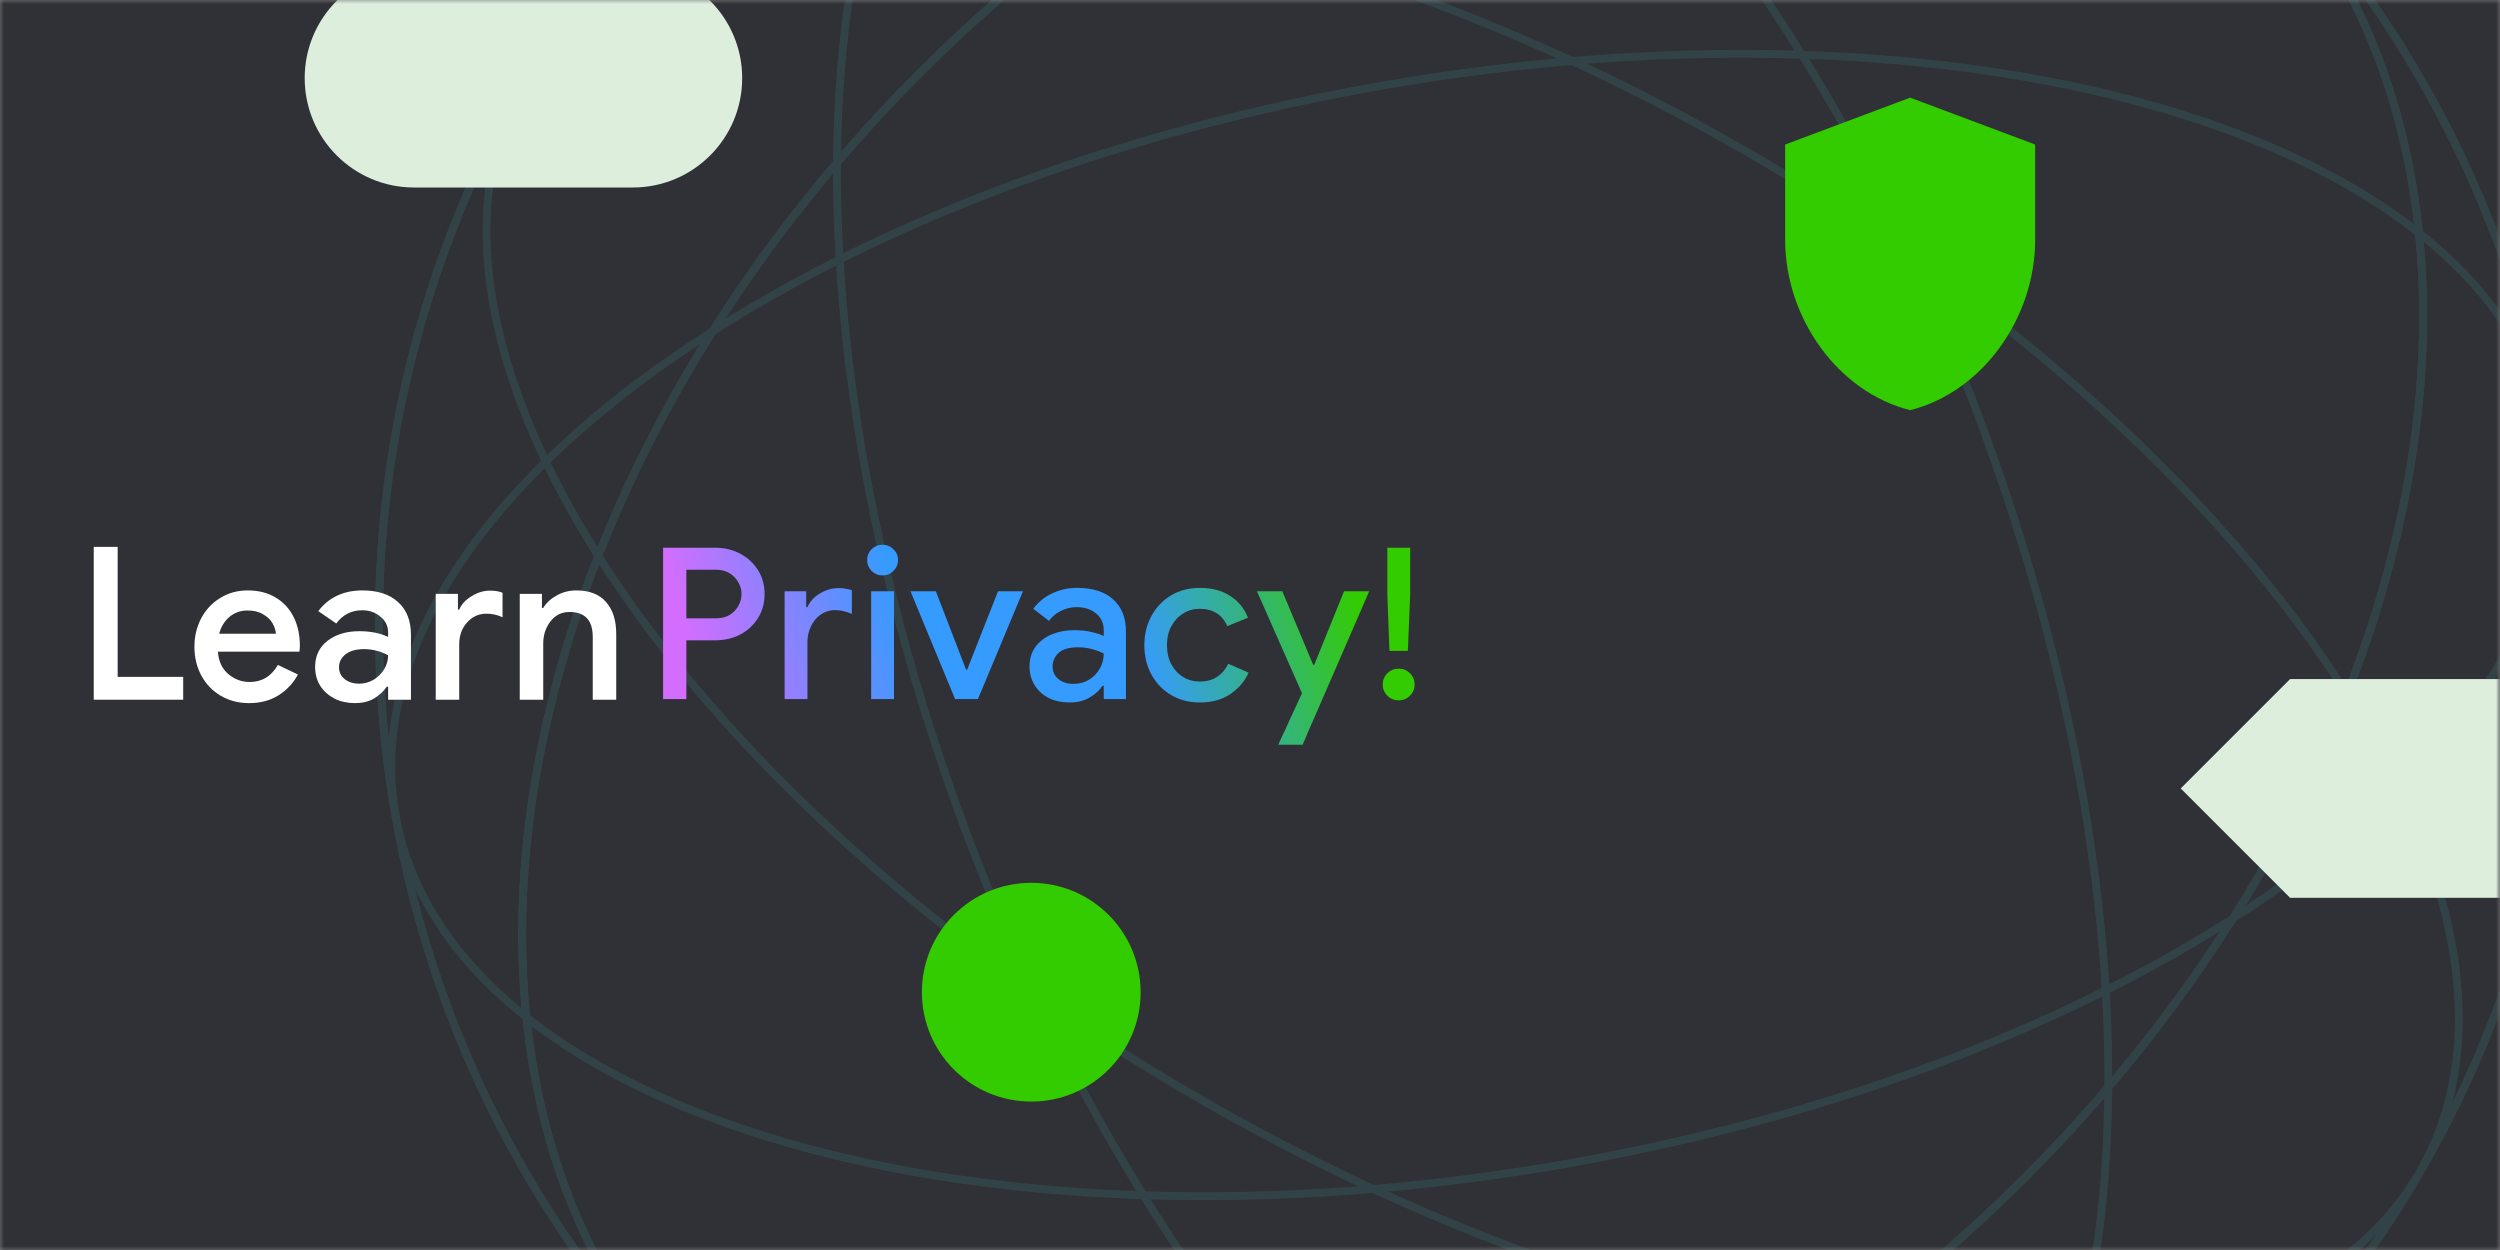 <svg width="320" height="160" viewBox="0 0 320 160" fill="none" xmlns="http://www.w3.org/2000/svg">
<rect x="0" y="0" width="320" height="160" fill="#808080" stroke="none"/>
<g clip-path="url(#clip0_2249_61603)">
<g clip-path="url(#clip1_2249_61603)">
<mask id="mask0_2249_61603" style="mask-type:luminance" maskUnits="userSpaceOnUse" x="0" y="0" width="320" height="160">
<path d="M320 0H0V160H320V0Z" fill="white"/>
</mask>
<g mask="url(#mask0_2249_61603)">
<path d="M320 0H0V160H320V0Z" fill="#303136"/>
<mask id="mask1_2249_61603" style="mask-type:luminance" maskUnits="userSpaceOnUse" x="0" y="-80" width="320" height="320">
<path d="M320 -80H0V240H320V-80Z" fill="white"/>
</mask>
<g mask="url(#mask1_2249_61603)">
<path d="M146.357 152.992C163.376 153.546 181.739 152.272 200.656 148.936C246.467 140.859 285.089 122.53 307.129 100.918M146.357 152.992C94.868 151.319 55.672 132.925 50.627 104.311C43.914 66.238 100.2 24.49 176.344 11.063C252.49 -2.363 319.66 17.617 326.373 55.689C329.047 70.856 321.724 86.607 307.129 100.918M146.357 152.992C173.551 196.747 209.079 221.495 236.383 211.557C272.711 198.335 280.724 128.715 254.279 56.059C251.352 48.017 248.125 40.275 244.652 32.883M146.357 152.992C141.373 144.974 136.67 136.317 132.348 127.117M307.129 100.918C315.949 119.357 317.444 136.663 309.743 150C290.413 183.48 220.461 179.281 153.5 140.622C146.089 136.343 139.025 131.821 132.348 127.117M307.129 100.918C296.26 78.194 274.267 53.748 244.652 32.883M244.652 32.883C216.747 -26.512 172.925 -63.316 140.617 -51.557C104.289 -38.334 96.276 31.285 122.721 103.941C125.648 111.983 128.875 119.725 132.348 127.117M244.652 32.883C237.975 28.179 230.911 23.657 223.5 19.378C156.539 -19.282 86.587 -23.48 67.257 10C50.066 39.775 78.701 89.323 132.348 127.117M328.5 80C328.5 157.32 265.82 220 188.5 220C111.18 220 48.5 157.32 48.5 80C48.5 2.68 111.18 -60 188.5 -60C265.82 -60 328.5 2.68 328.5 80ZM259.211 150.71C204.538 205.384 128.557 218.047 89.505 178.995C50.453 139.942 63.116 63.962 117.789 9.289C172.463 -45.384 248.442 -58.047 287.495 -18.995C326.547 20.058 313.884 96.037 259.211 150.71Z" stroke="#324347"/>
<path d="M188.5 220C265.82 220 328.5 157.32 328.5 80C328.5 2.68 265.82 -60 188.5 -60C111.18 -60 48.5 2.68 48.5 80C48.5 157.32 111.18 220 188.5 220Z" stroke="#324347"/>
<path d="M89.505 178.995C128.557 218.047 204.537 205.384 259.21 150.711C313.884 96.037 326.547 20.058 287.495 -18.995C248.442 -58.047 172.462 -45.384 117.789 9.289C63.116 63.963 50.452 139.943 89.505 178.995Z" stroke="#324347"/>
<path d="M132 141C139.732 141 146 134.732 146 127C146 119.268 139.732 113 132 113C124.268 113 118 119.268 118 127C118 134.732 124.268 141 132 141Z" fill="#33CC00"/>
<path d="M81 -4H53C45.268 -4 39 2.268 39 10C39 17.732 45.268 24 53 24H81C88.732 24 95 17.732 95 10C95 2.268 88.732 -4 81 -4Z" fill="#DDEEDD"/>
<path d="M293.13 86.92L279.13 100.92L293.13 114.92H321.13L335.13 100.92L321.13 86.92H293.13Z" fill="#DDEEDD"/>
<path d="M244.5 12.5L228.5 18.5V30.68C228.5 40.78 235.32 50.2 244.5 52.5C253.68 50.2 260.5 40.78 260.5 30.68V18.5L244.5 12.5Z" fill="#33CC00"/>
</g>
<path d="M12 70H15.06V86.639H23.448V89.563H12V70Z" fill="white"/>
<path d="M31.88 90C30.55 90 29.348 89.691 28.273 89.071C27.217 88.451 26.388 87.596 25.787 86.502C25.186 85.391 24.885 84.153 24.885 82.787C24.885 81.475 25.168 80.273 25.732 79.18C26.315 78.069 27.126 77.195 28.164 76.558C29.202 75.901 30.386 75.574 31.716 75.574C33.082 75.574 34.266 75.874 35.268 76.475C36.288 77.076 37.062 77.915 37.59 78.989C38.118 80.046 38.383 81.266 38.383 82.65C38.383 82.814 38.373 82.978 38.355 83.142C38.337 83.306 38.328 83.397 38.328 83.415H27.891C27.982 84.654 28.428 85.61 29.23 86.284C30.031 86.958 30.942 87.295 31.962 87.295C33.528 87.295 34.73 86.567 35.568 85.109L38.137 86.339C37.535 87.45 36.698 88.343 35.623 89.016C34.566 89.672 33.319 90 31.88 90ZM35.322 81.12C35.286 80.683 35.14 80.237 34.885 79.781C34.63 79.326 34.23 78.944 33.683 78.634C33.155 78.306 32.49 78.142 31.689 78.142C30.796 78.142 30.022 78.415 29.366 78.962C28.729 79.508 28.291 80.228 28.055 81.12H35.322Z" fill="white"/>
<path d="M45.443 90C44.477 90 43.603 89.808 42.82 89.426C42.055 89.025 41.445 88.479 40.989 87.787C40.552 87.076 40.334 86.275 40.334 85.382C40.334 83.962 40.862 82.841 41.918 82.022C42.993 81.202 44.35 80.793 45.989 80.793C47.428 80.793 48.658 81.038 49.678 81.53V80.957C49.678 80.136 49.35 79.463 48.694 78.934C48.057 78.388 47.282 78.115 46.372 78.115C44.987 78.115 43.876 78.68 43.038 79.808L40.743 78.224C41.381 77.368 42.173 76.712 43.12 76.257C44.086 75.802 45.169 75.574 46.372 75.574C48.357 75.574 49.887 76.075 50.962 77.076C52.055 78.06 52.601 79.454 52.601 81.257V89.563H49.678V87.896H49.514C49.077 88.516 48.521 89.025 47.847 89.426C47.173 89.808 46.372 90 45.443 90ZM45.935 87.513C46.608 87.513 47.228 87.35 47.792 87.022C48.375 86.676 48.831 86.23 49.159 85.683C49.505 85.118 49.678 84.517 49.678 83.88C48.712 83.352 47.683 83.088 46.59 83.088C45.589 83.088 44.805 83.306 44.241 83.743C43.676 84.18 43.394 84.736 43.394 85.41C43.394 86.029 43.639 86.539 44.131 86.94C44.641 87.323 45.242 87.513 45.935 87.513Z" fill="white"/>
<path d="M55.774 76.011H58.616V78.033H58.78C59.071 77.341 59.599 76.767 60.364 76.312C61.129 75.838 61.913 75.601 62.714 75.601C63.37 75.601 63.907 75.692 64.326 75.875V79.017C63.707 78.707 63.015 78.552 62.249 78.552C61.266 78.552 60.437 78.935 59.763 79.7C59.107 80.447 58.78 81.366 58.78 82.459V89.563H55.774V76.011Z" fill="white"/>
<path d="M66.527 76.011H69.369V77.814H69.533C69.934 77.159 70.517 76.621 71.282 76.202C72.047 75.783 72.875 75.574 73.768 75.574C75.444 75.574 76.71 76.066 77.566 77.049C78.44 78.033 78.877 79.39 78.877 81.12V89.563H75.872V81.53C75.872 79.399 74.879 78.334 72.894 78.334C71.892 78.334 71.081 78.734 70.462 79.535C69.843 80.337 69.533 81.284 69.533 82.377V89.563H66.527V76.011Z" fill="white"/>
<path d="M84.877 89.484V70.108H91.534C92.707 70.108 93.771 70.36 94.728 70.865C95.683 71.37 96.441 72.065 97.001 72.949C97.578 73.833 97.867 74.861 97.867 76.034C97.867 77.207 97.578 78.244 97.001 79.146C96.441 80.03 95.683 80.725 94.728 81.23C93.771 81.717 92.707 81.96 91.534 81.96H87.853V89.484H84.877ZM91.615 72.922H87.853V79.146H91.615C92.319 79.146 92.914 79.002 93.401 78.713C93.888 78.406 94.258 78.019 94.511 77.549C94.781 77.062 94.916 76.557 94.916 76.034C94.916 75.511 94.781 75.015 94.511 74.546C94.258 74.077 93.888 73.689 93.401 73.382C92.914 73.075 92.319 72.922 91.615 72.922Z" fill="url(#paint0_linear_2249_61603)"/>
<path d="M100.431 89.484V75.682H103.191V77.712H103.353C103.66 77.008 104.183 76.431 104.923 75.98C105.681 75.511 106.493 75.276 107.359 75.276C107.737 75.276 108.053 75.303 108.306 75.358C108.576 75.412 108.82 75.475 109.036 75.547V78.578C108.694 78.433 108.342 78.316 107.981 78.226C107.638 78.136 107.277 78.091 106.898 78.091C106.213 78.091 105.6 78.28 105.058 78.659C104.535 79.02 104.12 79.516 103.813 80.147C103.507 80.761 103.353 81.437 103.353 82.177V89.484H100.431Z" fill="url(#paint1_linear_2249_61603)"/>
<path d="M112.971 73.653C112.429 73.653 111.96 73.463 111.563 73.085C111.185 72.688 110.995 72.219 110.995 71.677C110.995 71.136 111.185 70.676 111.563 70.297C111.96 69.918 112.429 69.729 112.971 69.729C113.512 69.729 113.972 69.918 114.351 70.297C114.748 70.676 114.946 71.136 114.946 71.677C114.946 72.219 114.748 72.688 114.351 73.085C113.972 73.463 113.512 73.653 112.971 73.653ZM111.509 89.484V75.683H114.432V89.484H111.509Z" fill="url(#paint2_linear_2249_61603)"/>
<path d="M122.252 89.484L116.542 75.683H119.79L123.659 85.722H123.795L127.746 75.683H130.939L125.175 89.484H122.252Z" fill="url(#paint3_linear_2249_61603)"/>
<path d="M136.896 89.916C135.904 89.916 135.02 89.728 134.244 89.349C133.469 88.951 132.864 88.401 132.431 87.698C131.998 86.994 131.781 86.192 131.781 85.29C131.781 84.315 132.034 83.485 132.54 82.799C133.063 82.096 133.757 81.564 134.623 81.203C135.489 80.842 136.445 80.662 137.492 80.662C138.358 80.662 139.115 80.743 139.764 80.906C140.432 81.067 140.937 81.239 141.28 81.419V80.689C141.28 79.787 140.955 79.065 140.306 78.524C139.656 77.983 138.818 77.712 137.789 77.712C137.086 77.712 136.418 77.874 135.786 78.199C135.155 78.506 134.65 78.93 134.271 79.471L132.268 77.928C132.864 77.099 133.649 76.449 134.623 75.98C135.616 75.493 136.697 75.249 137.87 75.249C139.873 75.249 141.416 75.746 142.498 76.738C143.581 77.712 144.122 79.083 144.122 80.851V89.484H141.28V87.779H141.118C140.757 88.338 140.216 88.835 139.494 89.267C138.773 89.701 137.906 89.916 136.896 89.916ZM137.411 87.535C138.168 87.535 138.835 87.355 139.413 86.994C139.99 86.633 140.441 86.164 140.766 85.587C141.109 84.992 141.28 84.351 141.28 83.665C140.865 83.431 140.378 83.242 139.819 83.097C139.26 82.935 138.664 82.853 138.033 82.853C136.842 82.853 135.994 83.097 135.489 83.585C134.984 84.053 134.732 84.631 134.732 85.317C134.732 85.966 134.975 86.498 135.462 86.913C135.949 87.328 136.599 87.535 137.411 87.535Z" fill="url(#paint4_linear_2249_61603)"/>
<path d="M153.594 89.916C152.205 89.916 150.978 89.601 149.913 88.969C148.849 88.338 148.01 87.472 147.397 86.371C146.783 85.253 146.477 83.99 146.477 82.583C146.477 81.176 146.783 79.922 147.397 78.822C148.01 77.703 148.849 76.828 149.913 76.197C150.978 75.565 152.205 75.249 153.594 75.249C155.127 75.249 156.417 75.593 157.463 76.278C158.528 76.963 159.286 77.892 159.737 79.065L157.085 80.147C156.453 78.668 155.271 77.928 153.54 77.928C152.782 77.928 152.087 78.127 151.456 78.524C150.824 78.903 150.319 79.444 149.94 80.147C149.562 80.833 149.372 81.645 149.372 82.583C149.372 83.522 149.562 84.342 149.94 85.046C150.319 85.749 150.824 86.29 151.456 86.669C152.087 87.048 152.782 87.237 153.54 87.237C154.424 87.237 155.172 87.039 155.786 86.642C156.399 86.228 156.877 85.668 157.22 84.965L159.818 86.101C159.331 87.201 158.555 88.112 157.491 88.835C156.426 89.556 155.127 89.916 153.594 89.916Z" fill="url(#paint5_linear_2249_61603)"/>
<path d="M167.032 94.653C166.978 94.797 166.914 94.932 166.842 95.059C166.788 95.185 166.752 95.275 166.734 95.329H163.622C163.712 95.131 163.838 94.842 164.001 94.463C164.181 94.102 164.353 93.751 164.515 93.408C164.677 93.065 164.849 92.677 165.029 92.244C165.228 91.811 165.426 91.387 165.624 90.972L166.653 88.726L160.889 75.683H164.136L168.087 85.1H168.222L172.038 75.683H175.258L168.114 92.136C167.916 92.605 167.699 93.092 167.465 93.597C167.248 94.121 167.104 94.472 167.032 94.653Z" fill="url(#paint6_linear_2249_61603)"/>
<path d="M177.851 83.314L177.581 76.196V70.108H180.503V76.196L180.206 83.314H177.851ZM179.042 89.646C178.465 89.646 177.978 89.447 177.581 89.051C177.184 88.654 176.985 88.176 176.985 87.616C176.985 87.057 177.184 86.579 177.581 86.182C177.978 85.785 178.465 85.587 179.042 85.587C179.601 85.587 180.079 85.785 180.476 86.182C180.873 86.579 181.072 87.057 181.072 87.616C181.072 88.176 180.873 88.654 180.476 89.051C180.079 89.447 179.601 89.646 179.042 89.646Z" fill="url(#paint7_linear_2249_61603)"/>
</g>
</g>
</g>
<defs>
<linearGradient id="paint0_linear_2249_61603" x1="84.877" y1="95.329" x2="180.451" y2="67.591" gradientUnits="userSpaceOnUse">
<stop offset="0.068" stop-color="#D36DFF"/>
<stop offset="0.344" stop-color="#359BFF"/>
<stop offset="0.62" stop-color="#359BFF"/>
<stop offset="0.911" stop-color="#33CC00"/>
</linearGradient>
<linearGradient id="paint1_linear_2249_61603" x1="84.877" y1="95.329" x2="180.451" y2="67.591" gradientUnits="userSpaceOnUse">
<stop offset="0.068" stop-color="#D36DFF"/>
<stop offset="0.344" stop-color="#359BFF"/>
<stop offset="0.62" stop-color="#359BFF"/>
<stop offset="0.911" stop-color="#33CC00"/>
</linearGradient>
<linearGradient id="paint2_linear_2249_61603" x1="84.877" y1="95.329" x2="180.451" y2="67.592" gradientUnits="userSpaceOnUse">
<stop offset="0.068" stop-color="#D36DFF"/>
<stop offset="0.344" stop-color="#359BFF"/>
<stop offset="0.62" stop-color="#3399FF"/>
<stop offset="0.911" stop-color="#33CC00"/>
</linearGradient>
<linearGradient id="paint3_linear_2249_61603" x1="84.877" y1="95.329" x2="180.451" y2="67.592" gradientUnits="userSpaceOnUse">
<stop offset="0.068" stop-color="#D36DFF"/>
<stop offset="0.344" stop-color="#359BFF"/>
<stop offset="0.62" stop-color="#359BFF"/>
<stop offset="0.911" stop-color="#33CC00"/>
</linearGradient>
<linearGradient id="paint4_linear_2249_61603" x1="84.877" y1="95.329" x2="180.451" y2="67.591" gradientUnits="userSpaceOnUse">
<stop offset="0.068" stop-color="#D36DFF"/>
<stop offset="0.344" stop-color="#359BFF"/>
<stop offset="0.62" stop-color="#359BFF"/>
<stop offset="0.911" stop-color="#33CC00"/>
</linearGradient>
<linearGradient id="paint5_linear_2249_61603" x1="84.877" y1="95.329" x2="180.451" y2="67.591" gradientUnits="userSpaceOnUse">
<stop offset="0.068" stop-color="#D36DFF"/>
<stop offset="0.344" stop-color="#359BFF"/>
<stop offset="0.62" stop-color="#359BFF"/>
<stop offset="0.911" stop-color="#33CC00"/>
</linearGradient>
<linearGradient id="paint6_linear_2249_61603" x1="84.877" y1="95.329" x2="180.451" y2="67.592" gradientUnits="userSpaceOnUse">
<stop offset="0.068" stop-color="#D36DFF"/>
<stop offset="0.344" stop-color="#359BFF"/>
<stop offset="0.62" stop-color="#359BFF"/>
<stop offset="0.911" stop-color="#33CC00"/>
</linearGradient>
<linearGradient id="paint7_linear_2249_61603" x1="84.877" y1="95.329" x2="180.451" y2="67.591" gradientUnits="userSpaceOnUse">
<stop offset="0.068" stop-color="#D36DFF"/>
<stop offset="0.344" stop-color="#359BFF"/>
<stop offset="0.62" stop-color="#359BFF"/>
<stop offset="0.911" stop-color="#33CC00"/>
</linearGradient>
<clipPath id="clip0_2249_61603">
<rect width="320" height="160" fill="white"/>
</clipPath>
<clipPath id="clip1_2249_61603">
<rect width="320" height="160" fill="white"/>
</clipPath>
</defs>
</svg>
